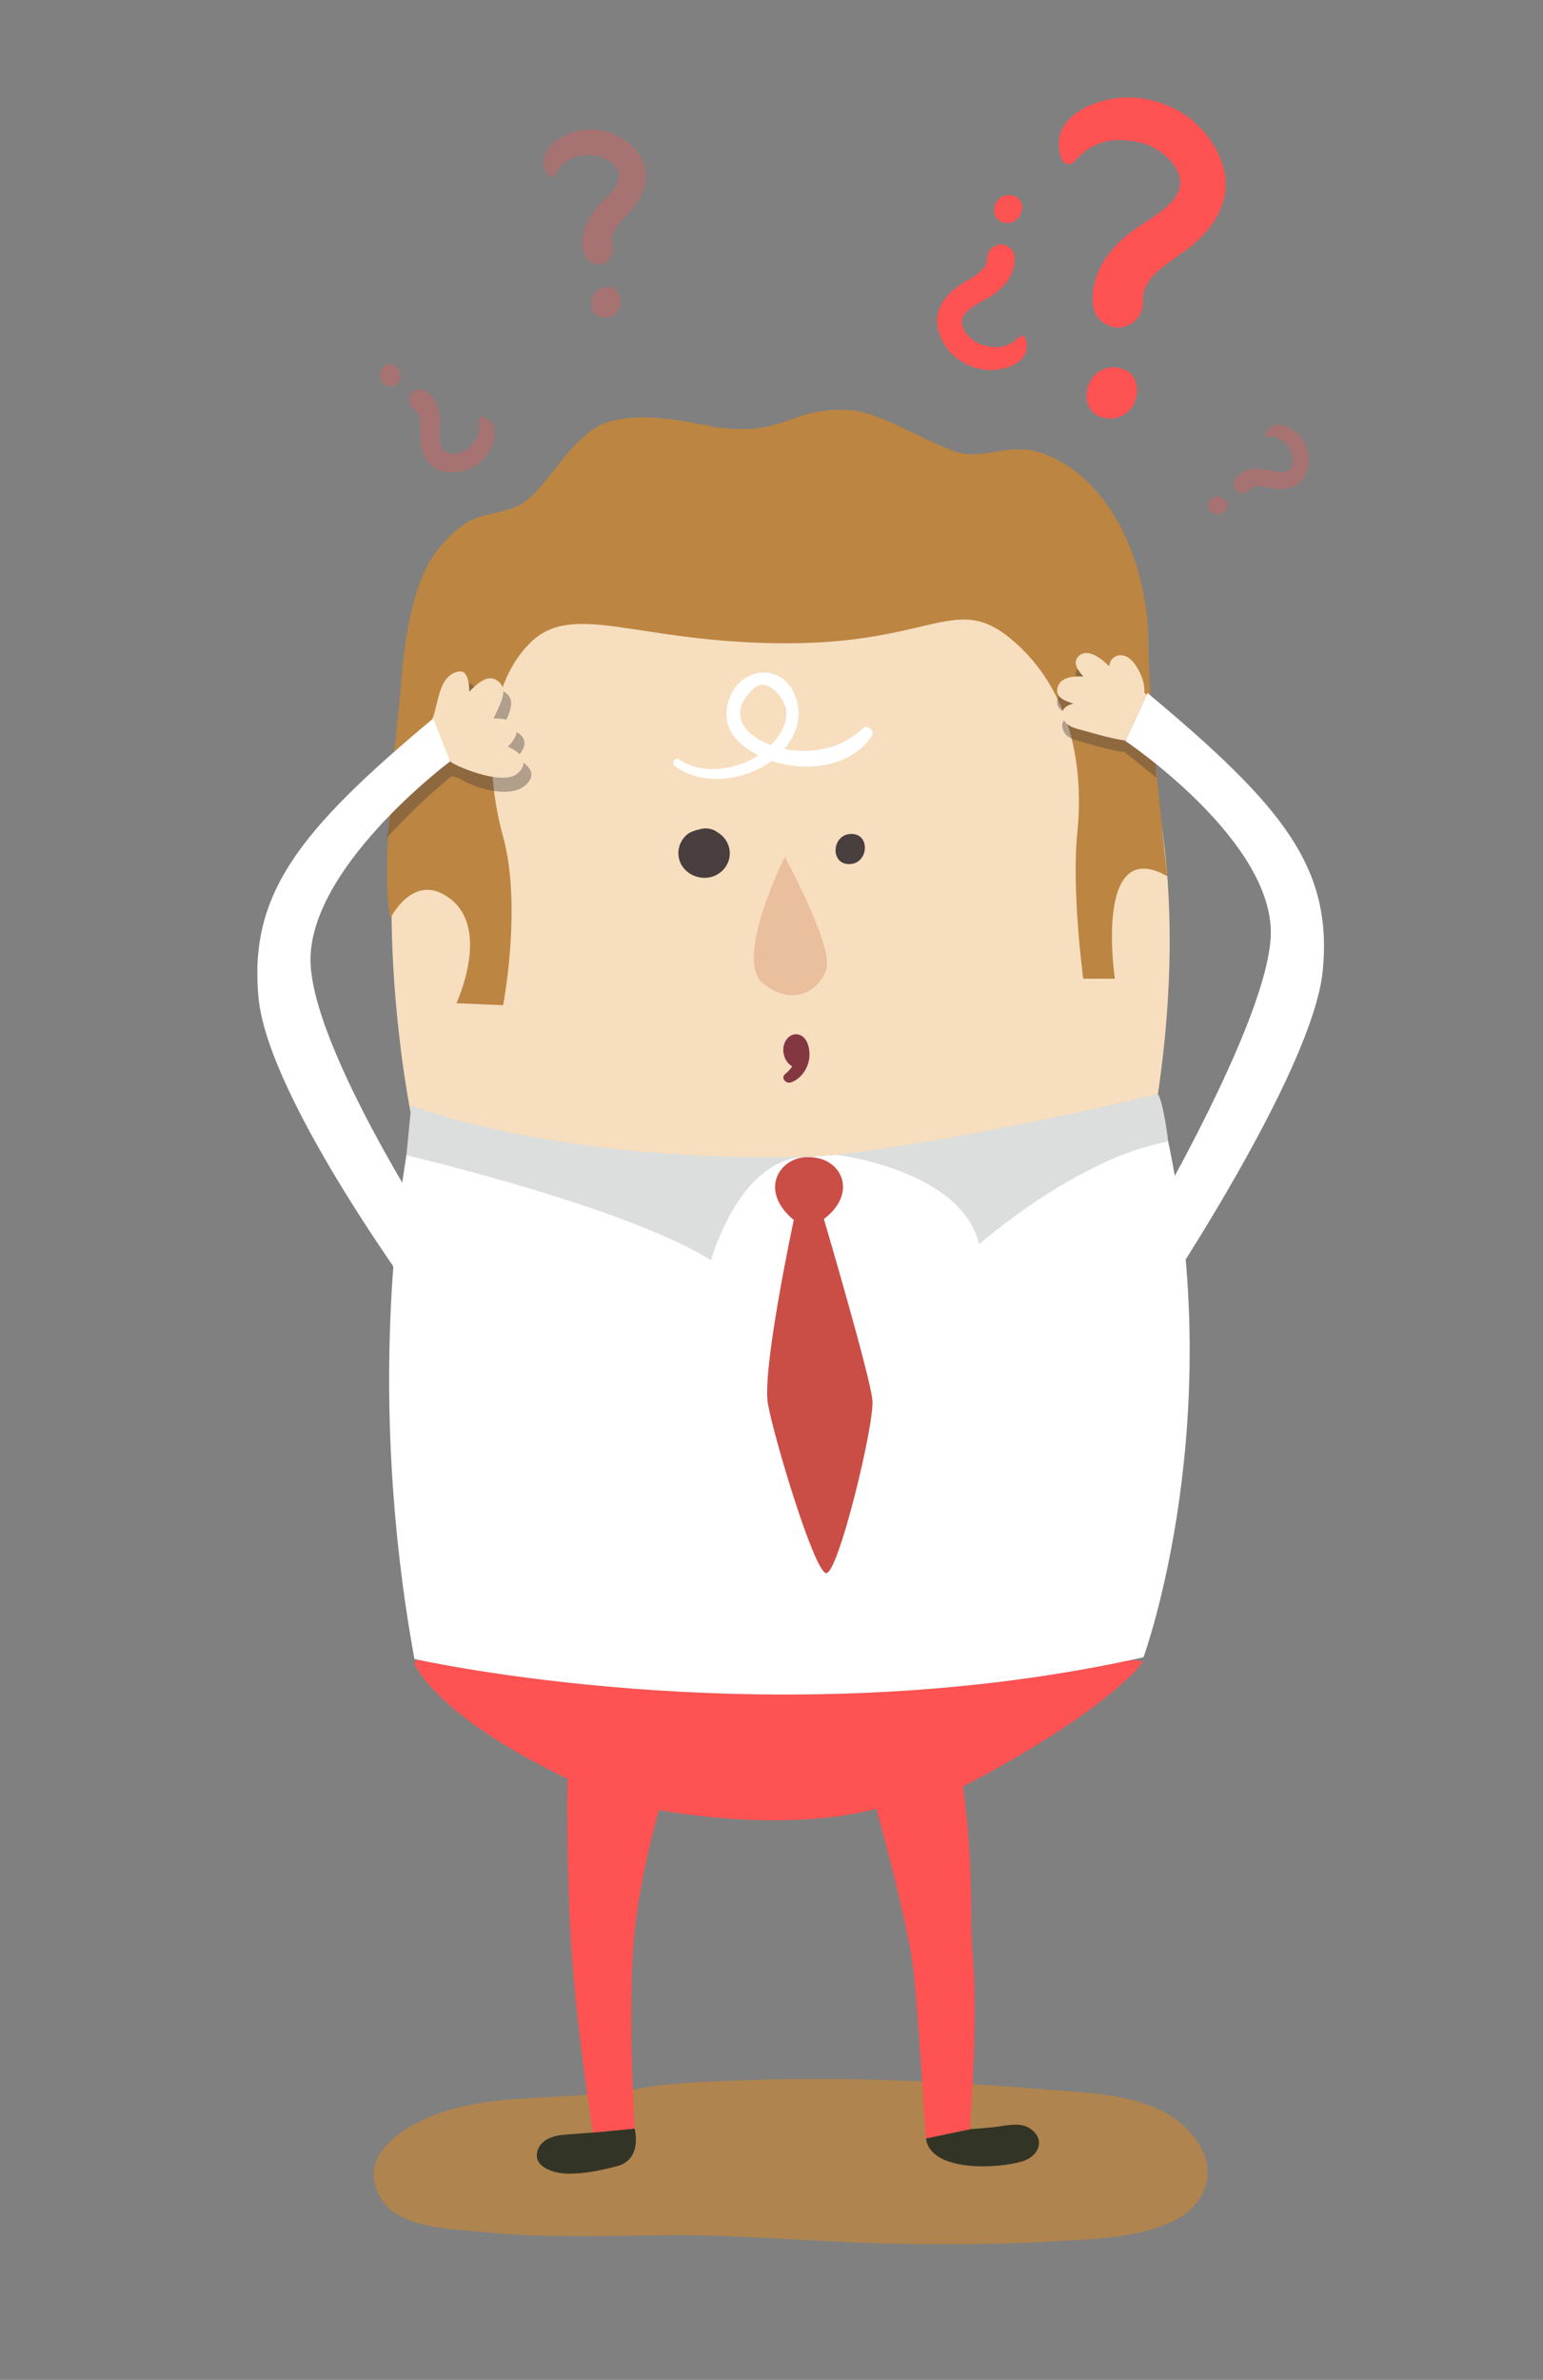 <?xml version="1.0" encoding="utf-8"?>
<!-- Generator: Adobe Illustrator 16.0.0, SVG Export Plug-In . SVG Version: 6.00 Build 0)  -->
<!DOCTYPE svg PUBLIC "-//W3C//DTD SVG 1.1//EN" "http://www.w3.org/Graphics/SVG/1.1/DTD/svg11.dtd">
<svg version="1.1" xmlns="http://www.w3.org/2000/svg" xmlns:xlink="http://www.w3.org/1999/xlink" x="0px" y="0px"
	 width="415.479px" height="640.468px" viewBox="0 0 415.479 640.468" enable-background="new 0 0 415.479 640.468"
	 xml:space="preserve">
<rect x="0" y="0" width="415.479" height="640.468" fill="#808080" stroke="none"/>
<g id="Background">
</g>
<g id="Objects">
	<path opacity="0.8" fill="#BC8542" d="M317.511,571.055c-9.497-7.665-25.168-7.873-36.736-8.807
		c-18.977-1.53-37.886-2.612-56.936-2.726c-11.162-0.064-22.299,0.19-33.449,0.718c-6.5,0.307-13.603,0.782-20.323,2.214
		c-2.805,0.286-5.61,0.587-8.415,0.91c-13.713,1.575-27.632,0.599-41.011,4.567c-10.519,3.12-26.473,11.985-17.298,24.757
		c5.112,7.116,19.018,7.189,26.781,7.982c16.434,1.674,32.986,1.008,49.472,0.855c17.322-0.158,34.534,1.346,51.831,2.012
		c17.408,0.67,34.84,0.625,52.236-0.336c8.996-0.495,18.814-0.775,27.46-3.538c5.85-1.87,11.111-4.835,13.337-10.909
		C326.976,581.892,322.63,575.188,317.511,571.055z"/>
	<path fill="#F7DEBF" d="M311.038,294.651c0.498-0.166,0.766-0.26,0.766-0.26c8.092-55.03,0.118-98.902-17.99-124.82
		c-43.076-61.654-139.013-44.997-168.414-5.346c-33.715,45.47-14.547,136.645-14.547,136.645c0.136,0.037,0.271,0.071,0.407,0.108
		C208.431,327.443,301.774,297.748,311.038,294.651z"/>
	<path fill="#BC8542" d="M105.128,247.103c0,0,6.521-13.306,16.633-4.79c10.113,8.516,1.131,27.677,1.131,27.677l12.582,0.532
		c0,0,5.114-26.612,0.017-45.242c-5.097-18.628-4.557-40.451,7.153-52.161c11.71-11.709,28.746,0,69.197,0
		c40.451,0,45.775-14.371,61.744,0c15.967,14.371,18.097,35.556,16.5,50.991c-1.597,15.436,1.598,39.282,1.598,39.282h8.516
		c0,0-5.818-38.793,14.122-27.594c0,0-5.072-43.381-5.072-62.199c0-22.887-11.177-46.813-30.34-52.136
		c-7.688-2.135-14.819,2.559-21.821,0.014c-10.45-3.796-20.351-10.852-29.274-11.171c-14.902-0.532-16.5,6.922-34.064,4.793
		c-4.784-0.58-19.161-4.788-29.806-1.594c-10.646,3.193-17.032,19.694-25.016,22.887c-7.984,3.194-11.901,0.533-20.758,11.178
		c-8.857,10.645-9.877,33.56-10.409,39.414C107.227,192.839,102.201,233.264,105.128,247.103z"/>
	<g>
		<path fill="#E9BF9E" d="M211.313,230.603c0,0-13.839,27.677-5.855,34.064c7.984,6.387,14.903,2.129,17.031-3.726
			C224.62,255.087,211.313,230.603,211.313,230.603z"/>
		<g>
			<path fill="#493F3E" d="M193.277,224.034c-0.454-0.338-0.951-0.614-1.503-0.805c-1.151-0.397-2.401-0.375-3.548,0.007
				c-0.631,0.11-1.213,0.317-1.979,0.605c-1.511,0.569-2.734,2.191-3.242,3.665c-0.548,1.593-0.444,3.37,0.299,4.884
				c1.679,3.424,6.149,4.856,9.538,3.113c2.06-1.061,3.47-3.044,3.648-5.376C196.681,227.624,195.369,225.287,193.277,224.034z"/>
			<path fill="#493F3E" d="M229.244,224.421c-5.232,0-5.866,8.128-0.61,8.128C233.866,232.549,234.5,224.421,229.244,224.421z"/>
		</g>
		<path fill="#833741" d="M215.684,278.677c-1.986-0.988-3.785,0.292-4.487,2.199c-0.744,2.019,0.017,4.653,1.771,5.89
			c0.116,0.082,0.238,0.139,0.362,0.185c-0.523,0.796-1.2,1.523-1.878,2.051c-1.337,1.04,0.16,2.778,1.528,2.292
			c2.597-0.922,4.351-3.393,4.861-6.052C218.228,283.231,217.78,279.721,215.684,278.677z"/>
		<path fill="#FFFFFF" d="M232.26,196.076c-5.549,5.155-12.532,6.754-19.92,5.681c-0.355-0.052-0.731-0.118-1.118-0.197
			c3.664-4.416,5.01-9.711,2.551-15.092c-2.564-5.61-8.784-7.061-13.586-3.646c-3.532,2.512-5.348,7.69-4.283,11.805
			c1.061,4.099,4.715,6.807,8.322,8.654c-6.15,4.038-15.165,5.297-21.307,1.118c-1.143-0.778-2.279,0.954-1.184,1.774
			c7.27,5.444,18.733,4.032,26.042-1.39c9.162,3.137,21.318,1.719,26.893-6.602C235.681,196.672,233.616,194.817,232.26,196.076z
			 M199.446,190.582c0.412-1.974,1.808-3.612,3.178-4.997c3.404-3.442,7.101,0.761,8.449,3.588
			c1.918,4.019-0.602,8.378-3.483,11.341C203.009,198.806,198.414,195.516,199.446,190.582z"/>
	</g>
	<path fill="#323526" d="M159.685,573.908c0,0-7.101,0.491-8.617,0.672c-2.333,0.279-5.112,1.31-6.103,3.625
		c-2.106,4.923,4.219,6.707,7.792,6.768c4.528,0.074,9.02-0.854,13.391-2.021c7.051-1.883,4.719-10.108,4.719-10.108
		L159.685,573.908z"/>
	<path fill="#323526" d="M249.316,575.489c1.302,9.217,19.559,8.144,26.009,6.17c4.616-1.413,6.352-6.241,1.732-9.019
		c-2.27-1.363-5.346-0.781-7.8-0.406c-2.646,0.405-8.091,0.78-8.091,0.78L249.316,575.489z"/>
	<path fill="#FF5252" d="M307.903,447.153c0,0-1.11-0.169-3.163-0.466c-93.972,20.146-184.257,1.69-192.531-0.089
		c-0.232,0.349-0.442,0.703-0.618,1.069c0,0,5.257,13.877,41.241,31.005c0,0-0.301,15.849,0.466,35.623
		c0.923,23.812,5,50.859,6.106,57.866c0.177,1.119,0.281,1.746,0.281,1.746l11.182-1.064c0,0-0.034-0.578-0.088-1.606
		c-0.358-6.814-1.615-33.919,0.062-50.935c1.579-16.026,6.592-33.191,6.592-33.191s33.059,6.434,58.533-0.34
		c0,0,8.764,31.13,10.127,44.557c1.208,11.891,3.18,44.161,3.18,44.161l0.36-0.075l11.535-2.399c0,0,0.026-0.346,0.069-0.954
		c0.366-5.166,2.031-30.516,0.642-46.587c-0.856-9.915,0.531-21.823-2.597-44.671C259.281,480.802,295.512,462.458,307.903,447.153z
		"/>
	<g>
		<g>
			<path fill="#FF5252" d="M328.625,42.734c-4.063-10.088-13.865-16.34-24.676-16.5c-8.789-0.128-22.269,5.346-18.056,16.573
				c0.522,1.393,2.373,1.851,3.388,0.675c5.041-5.838,11.003-6.875,18.606-4.889c4.934,1.289,12.036,7.542,9.306,13.207
				c-2.388,4.95-9.564,8.045-13.646,11.433c-5.737,4.762-9.783,10.786-9.277,18.519c0.206,3.149,2.402,5.452,5.371,6.236
				c1.886,0.498,3.545,0.006,5.147-1.013c1.915-1.218,3.174-3.702,2.966-5.972c-0.625-6.818,8.887-11.255,13.325-15.01
				C328.234,59.945,332.364,52.017,328.625,42.734z"/>
			<path fill="#FF5252" d="M300.792,98.932c-8.874-1.154-11.742,12.491-2.83,13.649C306.835,113.735,309.703,100.09,300.792,98.932z
				"/>
		</g>
		<g>
			<path fill="#FF5252" d="M252.833,89.494c1.8,5.685,6.897,9.511,12.8,10.05c4.8,0.437,12.397-1.994,10.562-8.307
				c-0.229-0.784-1.221-1.111-1.824-0.511c-2.999,2.981-6.302,3.3-10.375,1.896c-2.644-0.91-6.265-4.625-4.537-7.608
				c1.512-2.606,5.565-3.999,7.938-5.681c3.335-2.364,5.798-5.488,5.844-9.737c0.02-1.73-1.086-3.081-2.675-3.633
				c-1.011-0.351-1.938-0.151-2.857,0.339c-1.097,0.586-1.889,1.891-1.87,3.141c0.058,3.753-5.327,5.782-7.911,7.649
				C253.764,80.101,251.175,84.263,252.833,89.494z"/>
			<path fill="#FF5252" d="M270.391,59.934c4.805,1,6.941-6.339,2.117-7.344C267.706,51.589,265.569,58.929,270.391,59.934z"/>
		</g>
		<g opacity="0.3">
			<path fill="#FF5252" d="M351.644,127.553c1.586-3.622,0.713-7.756-1.996-10.602c-2.203-2.314-7.055-4.419-8.896-0.469
				c-0.229,0.491,0.123,1.087,0.687,1.051c2.798-0.178,4.584,1.105,6.003,3.584c0.921,1.608,1.106,5.043-1.059,5.776
				c-1.893,0.639-4.523-0.436-6.439-0.632c-2.697-0.276-5.29,0.206-7.168,2.305c-0.764,0.855-0.803,2.011-0.251,2.98
				c0.351,0.616,0.9,0.922,1.572,1.078c0.803,0.187,1.77-0.118,2.306-0.75c1.61-1.897,5.182-0.558,7.285-0.362
				C347.079,131.832,350.187,130.887,351.644,127.553z"/>
			<path fill="#FF5252" d="M329.977,134.632c-1.96-2.597-6.23,0.131-4.262,2.739C327.673,139.967,331.944,137.239,329.977,134.632z"
				/>
		</g>
		<g opacity="0.3">
			<path fill="#FF5252" d="M172.015,41.534c-3.603-5.28-10.017-7.634-16.242-6.365c-5.062,1.034-12.112,5.875-8.278,11.788
				c0.477,0.734,1.595,0.766,2.029-0.038c2.159-3.987,5.451-5.333,10.065-5.149c2.995,0.118,7.86,2.812,7.007,6.408
				c-0.749,3.143-4.48,5.824-6.395,8.283c-2.693,3.457-4.258,7.424-2.993,11.8c0.515,1.781,2.067,2.826,3.868,2.902
				c1.145,0.048,2.037-0.443,2.828-1.229c0.945-0.94,1.356-2.526,0.951-3.804c-1.217-3.835,3.683-7.58,5.758-10.294
				C173.959,51.463,175.332,46.393,172.015,41.534z"/>
			<path fill="#FF5252" d="M163.117,77.301c-5.241,0.457-5.168,8.65,0.095,8.192C168.451,85.038,168.377,76.844,163.117,77.301z"/>
		</g>
		<g opacity="0.3">
			<path fill="#FF5252" d="M119.254,126.797c4.463,1.142,9.054-0.638,11.819-4.288c2.247-2.97,3.756-8.945-1.133-10.32
				c-0.607-0.17-1.227,0.346-1.08,0.987c0.73,3.185-0.41,5.48-2.995,7.578c-1.677,1.361-5.592,2.22-6.842-0.132
				c-1.09-2.057-0.349-5.284-0.483-7.526c-0.189-3.153-1.231-6.045-3.999-7.81c-1.126-0.719-2.463-0.546-3.475,0.271
				c-0.643,0.519-0.891,1.21-0.945,2.011c-0.064,0.958,0.469,2.013,1.296,2.511c2.484,1.496,1.616,5.854,1.785,8.312
				C113.475,122.35,115.146,125.747,119.254,126.797z"/>
			<path fill="#FF5252" d="M107.041,103.207c2.619-2.742-1.322-7.141-3.951-4.387C100.472,101.56,104.412,105.958,107.041,103.207z"
				/>
		</g>
	</g>
	<g>
		<path fill="#FFFFFF" d="M313.421,302.074c-0.613-2.643-1.416-5.111-2.384-7.423c-9.264,3.097-102.607,32.792-199.779,6.327
			c-3.534,17.132-12.786,73.531,0.332,145.485c0,0,0.21,0.048,0.618,0.135c8.274,1.779,98.56,20.235,192.531,0.089
			c1.054-0.226,2.108-0.45,3.163-0.686C307.903,446.001,331.739,381.044,313.421,302.074z"/>
		<g>
			<path opacity="0.4" fill="#493F3E" d="M138.859,204.147c1.473-1.5,2.933-3.425,2.148-5.228c-0.948-2.166-3.603-2.408-5.872-2.393
				c1.156-3.354,4.628-7.927,0.628-10.352c-2.489-1.507-5.183,1-7.282,3.151c-0.056-2.616-0.492-5.803-2.806-5.425
				c-5.466,0.896-5.454,8.513-7.138,12.819c-4.105,3.43-7.9,6.682-11.424,9.806c-0.447,4.496-1.406,8.909-2.218,13.355
				c-0.171,1.96-0.36,3.572-0.677,5.511c9.523-10.408,17.432-16.5,17.432-16.5s1.562,0.339,2.188,0.725
				c4.108,2.526,13.368,5.413,17.612,1.722C145.021,208.237,142.068,205.473,138.859,204.147z M119.336,197.956
				c0.19,0.028,0.373,0.055,0.373,0.088c0,0.005,0,0.005,0,0.012c0,0.016-0.142,0.039-0.309,0.063L119.336,197.956z"/>
			<g>
				<path fill="#F7DEBF" d="M136.741,200.97c1.473-1.499,2.933-3.425,2.148-5.228c-0.948-2.166-3.603-2.408-5.871-2.393
					c1.155-3.354,4.628-7.927,0.628-10.352c-2.489-1.507-5.183,1-7.282,3.151c-0.056-2.616-0.492-5.803-2.806-5.425
					c-5.811,0.952-5.429,9.501-7.478,13.593c0.443-0.3,2.842,7.797,5.201,10.599c-0.16,0.534,13.816,6.938,18.061,3.247
					C142.912,205.06,139.95,202.295,136.741,200.97z"/>
				<path fill="#FFFFFF" d="M121.188,204.916c0,0-39.136,29.213-37.533,54.932c1.606,25.722,38.418,80.608,38.418,80.608
					l-7.578,12.438c0,0-42.276-56.596-44.892-84.432c-2.609-27.834,10.822-44.881,47.052-75.117"/>
			</g>
		</g>
		<g>
			<path opacity="0.4" fill="#493F3E" d="M303.045,202.594c0,0,3.187,2.503,8.341,6.703c-0.26-3.367,0.019-6.732-0.35-10.086
				c-0.243-0.765-0.397-1.592-0.421-2.5c-0.003-0.13-0.018-0.257-0.021-0.387c-0.466-1.037-0.748-2.225-0.772-3.584
				c0.038-0.828-0.021-1.647-0.128-2.463c-0.24-0.201-0.47-0.396-0.712-0.597l-0.206,0.448c-0.21-0.176-0.42-0.351-0.637-0.521
				c0.223-3.034-1.506-6.646-3.307-8.597c-0.968-1.049-2.266-1.647-3.542-1.444c-0.233-0.034-0.459,0.033-0.641,0.176
				c-0.27,0.104-0.536,0.235-0.795,0.424c-0.721,0.527-1.067,1.372-1.194,2.3c-2.518-2.496-6.203-5.116-8.477-2.421
				c-1.286,1.522-0.021,3.488,1.53,5.193c-2.804-0.115-5.778,0.171-6.765,2.459c-1.209,2.805,1.359,4.073,4.103,4.829
				c-2.175,0.516-3.86,1.783-2.614,4.339c0.993,2.035,3.669,2.438,5.595,2.991c3.465,0.993,7.38,2.107,11.062,2.633L303.045,202.594
				z"/>
			<g>
				<path fill="#F7DEBF" d="M308.139,186.429c0.223-3.034-1.506-6.646-3.307-8.597c-0.968-1.049-2.266-1.647-3.542-1.443
					c-0.233-0.034-0.459,0.032-0.641,0.176c-0.27,0.104-0.536,0.235-0.795,0.424c-0.721,0.527-1.067,1.373-1.194,2.3
					c-2.518-2.495-6.203-5.116-8.477-2.421c-1.286,1.523-0.021,3.488,1.53,5.193c-2.804-0.115-5.778,0.171-6.765,2.459
					c-1.209,2.805,1.359,4.074,4.103,4.829c-2.175,0.516-3.86,1.784-2.614,4.339c0.993,2.035,3.669,2.438,5.595,2.991
					c3.465,0.994,7.38,2.107,11.062,2.634l5.682-12.361C308.566,186.774,308.356,186.6,308.139,186.429z"/>
				<path fill="#FFFFFF" d="M308.982,186.502l-0.206,0.448l-5.682,12.361l-0.049,0.106c0,0,40.703,27.298,39.1,53.018
					c-1.605,25.722-39.477,88.021-39.477,88.021l7.577,12.438c0,0,43.335-64.009,45.951-91.845
					C358.805,233.215,345.212,216.739,308.982,186.502z"/>
			</g>
		</g>
		<g>
			<path fill="#CA4E46" d="M213.737,328.313c0,0-8.639,40.246-6.958,49.538c1.682,9.294,12.428,45.001,15.643,45.516
				c3.218,0.514,13.068-40.069,12.494-46.524c-0.574-6.454-13.076-48.795-13.076-48.795s4.159-2.769,5.002-7.103
				c1.009-5.183-3.217-10.047-10.223-9.504C209.613,311.982,204.422,320.609,213.737,328.313z"/>
			<g>
				<path fill="#DBDEDC" d="M110.732,297.559l-1.296,13.339c0,0,59.063,13.83,82.038,28.274c0,0,7.244-26.75,24.889-27.831
					C216.363,311.341,157.451,313.898,110.732,297.559z"/>
				<path fill="#DBDEDC" d="M225.154,310.779c0,0,33.815,4.02,38.48,24.093c0,0,26.273-23.216,50.925-27.663
					c0,0-1.183-10.171-2.756-12.817C311.803,294.391,265.784,305.923,225.154,310.779z"/>
			</g>
		</g>
	</g>
</g>
</svg>
